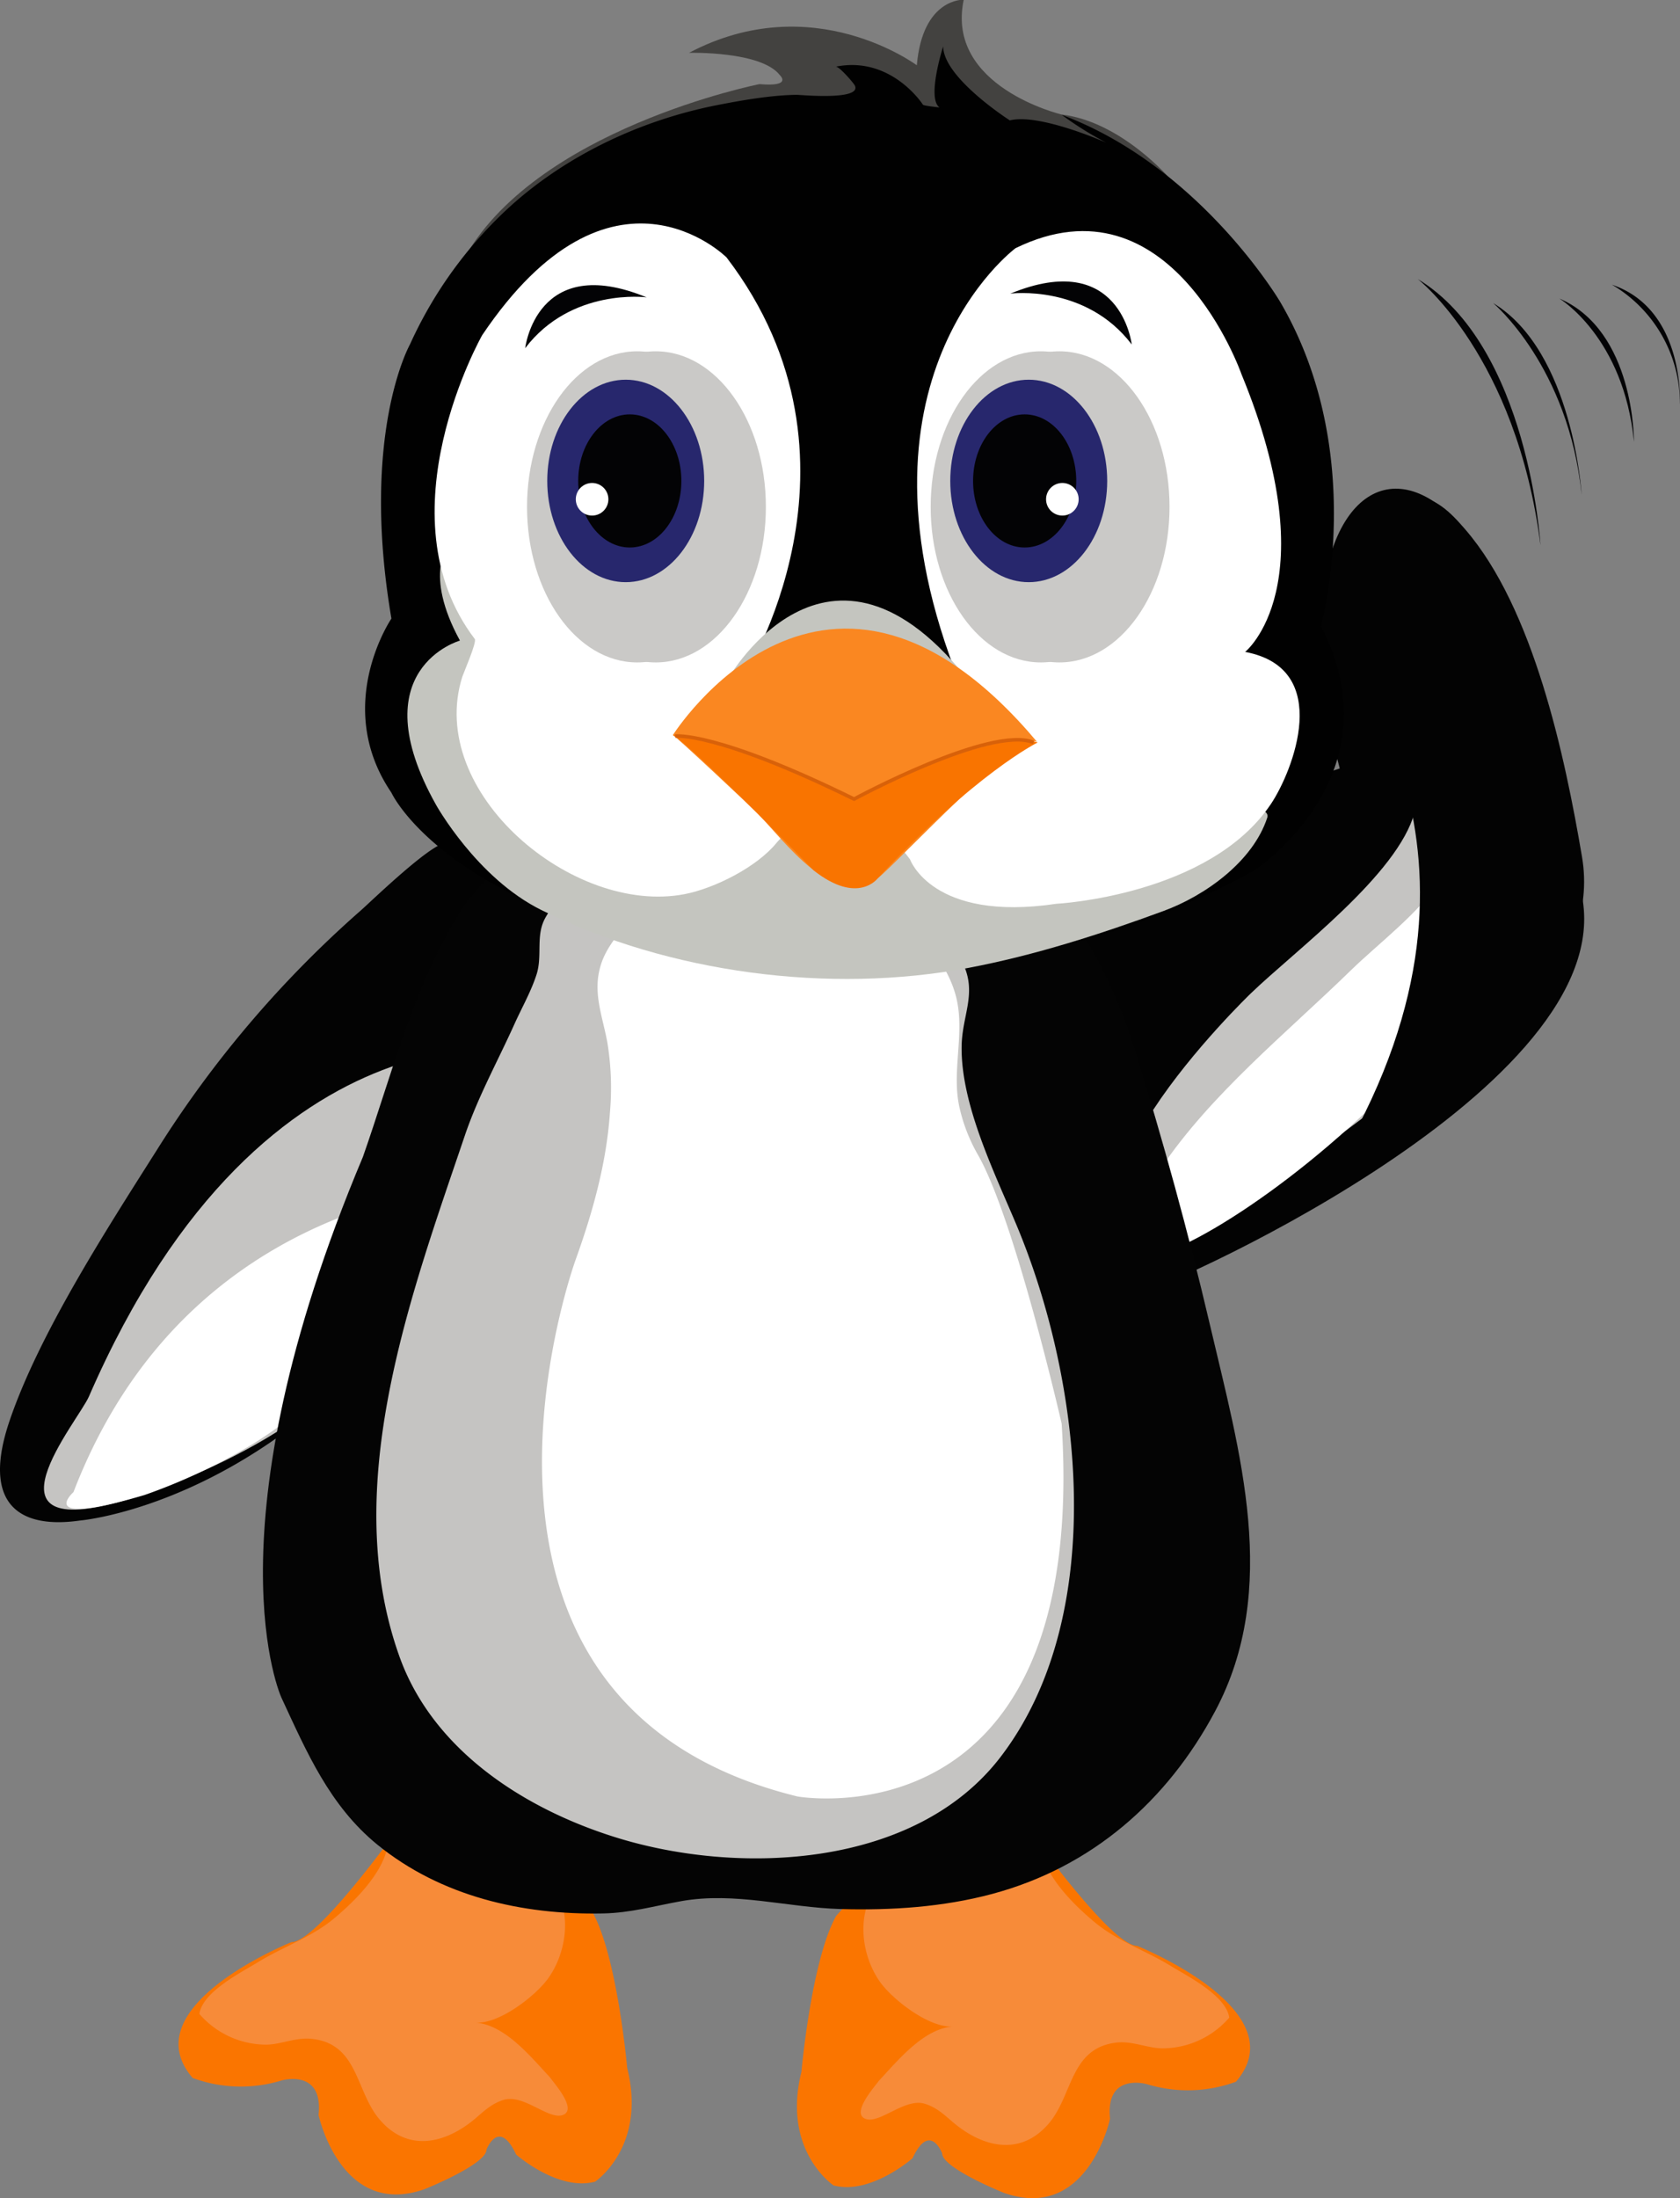 <svg xmlns="http://www.w3.org/2000/svg" viewBox="0 0 453.67 593.44"><rect x="0" y="0" width="453.67" height="593.44" fill="#808080" stroke="none"/><defs><style>.cls-1{fill:#fa7500;}.cls-2{fill:#f78b39;}.cls-3{fill:#030303;}.cls-4{fill:#c5c4c2;}.cls-5{fill:#fff;}.cls-6{fill:#040404;}.cls-7{fill:#030305;}.cls-8{fill:#434240;}.cls-9{fill:#010101;}.cls-10{fill:#c4c5bf;}.cls-11{fill:#cac9c7;}.cls-12{fill:#27276d;}.cls-13{fill:#fa8721;}.cls-14{fill:#f97400;}.cls-15{fill:none;stroke:#d86109;stroke-miterlimit:10;stroke-width:0.97px;}</style></defs><title>listening</title><g id="Layer_2" data-name="Layer 2"><g id="Layer_3" data-name="Layer 3"><path class="cls-1" d="M106,495.67S85.36,524.33,78.7,524.33c0,0-43.33,17.33-26.67,36.67a37.63,37.63,0,0,0,24,.67s11.33-3.33,10,9.33c0,0,6,28,28.67,20,0,0,16.67-6.67,16.67-10.67,0,0,3.33-8.67,8,1.33,0,0,11.33,10,21.33,7.33,0,0,14-9.33,8.67-30.67,0,0-2.67-30-9.33-42C160,516.33,139.36,490.33,106,495.67Z"/><path class="cls-2" d="M104.7,496s2,8.2-14.58,22c-6,5-13.76,7.62-20.42,11.71-4.56,2.8-15,8-15.86,14A23.94,23.94,0,0,0,71.75,552c4.2,0,8.2-2.12,12.75-1.53C96.87,552,96,564.76,102.64,572.36c7.67,8.83,17.88,6.34,26-.66,2.29-2,4.34-3.85,7.33-4.78,5.5-1.72,12.38,5.71,16.2,4,3.59-1.61-2.4-8.36-3.79-10.24-5.2-5.56-12-14-20-14.65,6.37.55,16.54-7.38,19.86-12.22,4.58-6.66,6-16.34,2-23.64-3.54-6.48-14-12.15-20.73-14.37C121.64,493.15,112.73,494.26,104.7,496Z"/><path class="cls-1" d="M279.76,496.67s20.67,28.67,27.33,28.67c0,0,43.33,17.33,26.67,36.67a37.63,37.63,0,0,1-24,.67s-11.33-3.33-10,9.33c0,0-6,28-28.67,20,0,0-16.67-6.67-16.67-10.67,0,0-3.33-8.67-8,1.33,0,0-11.33,10-21.33,7.33,0,0-14-9.33-8.67-30.67,0,0,2.67-30,9.33-42C225.76,517.33,246.43,491.33,279.76,496.67Z"/><path class="cls-2" d="M281.09,497s-2,8.2,14.58,22c6,5,13.76,7.62,20.42,11.71,4.56,2.8,15,8,15.86,14A23.94,23.94,0,0,1,314,553c-4.2,0-8.2-2.12-12.75-1.53-12.37,1.61-11.53,14.34-18.14,21.94-7.67,8.83-17.88,6.34-26-.66-2.3-2-4.34-3.85-7.33-4.78-5.5-1.72-12.38,5.71-16.21,4-3.59-1.61,2.4-8.36,3.79-10.24,5.2-5.56,12-14,20-14.65-6.37.55-16.54-7.38-19.86-12.22-4.58-6.66-6-16.34-2-23.64,3.54-6.48,14-12.15,20.73-14.37C264.15,494.15,273.06,495.26,281.09,497Z"/><path class="cls-3" d="M307.7,349c2.74.78,126-53,119.88-104.68-18.39-155.23-90.92-132-65.79-36.86,0,0-51.84,16.23-90.09,47.54C271.7,255,242,330.41,307.7,349Z"/><path class="cls-4" d="M315.62,337.72c1.69.39,106-68.69,106-89.76,0-27.68-4-71.14-22.13-93.73C384.13,135.1,375,153,374.82,170.3c-.18,15.73,11.35,33.61,7.19,49-4.56,16.84-32.07,37.17-44.19,48.84C337.77,268.17,275.11,328.5,315.62,337.72Z"/><path class="cls-5" d="M305.7,338c6,13.55,128.79-71.35,107.9-135.72-2.86-8.82-7.26-29.67-17.28-33.33-13.21-4.82-6.35,15.17-5.55,23.19,1.37,13.67,5.84,33.21-2,45.65-5.44,8.6-16.69,17.06-24,24.19-17.32,16.89-37.75,33.31-51.36,53.54C303.59,330.09,302.72,331.23,305.7,338Z"/><path class="cls-3" d="M359.66,161c1.23,18.81,51.07,67.26,2.74,151.07-2.85,4.94,49.61-39.25,51.41-41.47,9.58-11.78,16-24.06,13.38-39.39-4.62-27.23-13.08-67-31.55-88.33-3.91-4.52-8-8.78-14.37-9C378.56,133.74,358.1,137,359.66,161Z"/><path class="cls-3" d="M120.91,227.7c-2.91-1.65-21,15.95-23.48,18.1a293.5,293.5,0,0,0-55,64.56C29,331.58,10.52,360.08,2.53,383.74c-7.47,22.13,2.42,29.13,19,26.77,0,0,38-3.12,75.55-41.32,0,0,26.59-24.21,76.25-46.53C173.34,322.65,190.49,267.24,120.91,227.7Z"/><path class="cls-4" d="M146.4,283.75S72.11,266.4,24,377.05c-3,6.8-30.89,39.74,9.74,28,0,0,48.66-13.91,67.26-42.66,0,0,59-44,72.39-39.74C173.34,322.65,160.57,290.68,146.4,283.75Z"/><path class="cls-5" d="M146.84,318.83s-92.22-6.35-127,84c0,0-10.75,9.62,19.17.79a155.83,155.83,0,0,0,26.44-12.12c18.83-10.63,35.89-30,54.32-43,14.82-10.38,35.61-26.43,50.76-26.32C170.58,322.2,155,319,146.84,318.83Z"/><path class="cls-6" d="M123.83,246.87l.3-.47c5.61-8.92,13.69-15,22-21.34,24.77-18.91,55.51-32.4,86.83-21.7,36.79,12.57,62.34,43.87,73.54,80.13,7.53,24.36,14.34,49,20.14,73.79,8.14,34.81,19.14,71.62,1.48,104.73-12.91,24.22-33.34,42.13-60.26,49.32-13.27,3.54-27.15,4.45-40.85,4.06-14.36-.41-28.52-4.7-43-2.14-7.25,1.29-13.75,3.2-21.23,3.33C141,517,119.12,512,101.89,498,89,487.46,82.84,473.06,76,458.33c0,0-20.65-44.71,22-146C105.64,290.62,111.57,266.62,123.83,246.87Z"/><path class="cls-4" d="M146.08,251a11.35,11.35,0,0,1,1.16-3.17c6.51-11.82,26.16-21.91,38-26.87,14.94-6.29,32-6.86,45.71,2.82,6.65,4.71,11.93,11.13,16.52,17.8,4.19,6.09,9.23,11.67,12.48,18.36,4,8.15-.14,14.06-.27,22.5-.24,15.7,8.82,34,14.85,48.36,17.64,42.11,25.07,105.21-4.39,143.6-23,29.92-70.3,31.94-103.34,21.8-24.95-7.66-49.94-23.58-59-49.17-16.21-45.63,3-97,17.72-140.45,3.58-10.58,9-20.29,13.55-30.44,2-4.38,4.42-8.63,5.88-13.24C146.15,258.91,145.27,254.87,146.08,251Z"/><path class="cls-5" d="M161.87,261.92c-1.58,6.68.88,12.72,2.14,19.51a75.75,75.75,0,0,1,.71,18.77c-.92,13.79-4.69,27.18-9.36,40.13,0,.1-43.29,119.34,60,144.67,0,0,78.67,14,71.33-100.67,0,0-12.67-55.33-22.67-72.67a45.87,45.87,0,0,1-4.85-12.37c-2.33-9.81,1.41-19.94-.88-29.73-2.21-9.43-9.66-17.1-15.84-24.19-12.74-14.6-30.12-23.5-49.3-15.42a52.11,52.11,0,0,0-18.07,13.34c-4.08,4.49-10,9.82-12.41,16A19.1,19.1,0,0,0,161.87,261.92Z"/></g><g id="Layer_2-2" data-name="Layer 2"><path class="cls-7" d="M427.12,133.65s-2.28-38.76-23.91-51.83C403.22,81.83,423.58,98.84,427.12,133.65Z"/><path class="cls-7" d="M441.24,119.26s.25-29.91-20.14-38.66C421.1,80.61,438.46,91,441.24,119.26Z"/><path class="cls-7" d="M453.65,109.24s1.46-25.69-18.34-32.37A37.22,37.22,0,0,1,453.65,109.24Z"/><path class="cls-7" d="M416,147.19s-3.16-53.74-33.15-71.86C382.88,75.33,409.5,96.12,416,147.19Z"/><path class="cls-8" d="M186.08,14.26s19.54-.53,24.55,6.07c0,0,3.43,3.17-5.54,2.38,0,0-61.25,12.14-80.26,48,0,0,115.9-55.44,191.13-22.44,0,0-13.13-15.43-29.27-17.35,0,0-31.45-7.46-26.44-31,0,0-11.09-.53-12.67,17.69C247.59,17.69,219.6-3.43,186.08,14.26Z"/><path class="cls-9" d="M225.7,18c.85-.17,4.86,4.44,5.17,5.14,1.79,4.06-14.82,2.45-15.79,2.46-6.83.1-14.58,1.44-21.27,2.75-20.53,4-40.62,13.4-56.15,27.47A114.15,114.15,0,0,0,110.7,93s-13.5,24-5,74c0,0-16,23.5,0,47,0,0,17,37.5,109.5,48,0,0,62,7,123.5-27,0,0,39-25.5,18-66,0,0,13-46.5-11-87.5,0,0-21.5-36.5-59-50.5a91.53,91.53,0,0,0,12,7.5s-18-8-26-6c0,0-18-11.5-18-20,0,0-4.5,14-1,16.5,0,0-4.33-.43-4.48-.75C249.21,28.21,240.68,15,225.7,18Z"/><path class="cls-10" d="M121.2,147s-7,7.63,3,25.94c0,0-27,7.63-6.5,44.26,0,0,11,19.84,28.5,28.49,34.5,17.05,77.85,22.72,115.4,15.6,17.9-3.4,35.52-9.06,52.61-15.35,11.18-4.11,24.1-13.3,28-25.18,4-12.21-149.5,5.09-158.5-2.54S118.7,161.71,121.2,147Z"/><path class="cls-5" d="M200.7,183s37.5-58.5-4.5-113.5c0,0-31-31-66,21,0,0-27.5,48.5-2,82,.64.81-3,9.1-3.36,10.21-9.87,31.13,29.87,64.49,60,58.69,8.15-1.57,19.59-7.34,24.9-13.9,0,0,17-21,36,4.5,0,0,6,17,39.5,12,0,0,41.39-2.13,58-27,5.77-8.65,17-36.5-7-41,0,0,22.5-18-1-75,0,0-19-54.5-61-34,0,0-48,35.5-15,117.5C259.2,184.46,234.2,218.46,200.7,183Z"/><path class="cls-10" d="M196.7,183.13s28.36-49.86,67.5,4.11C264.2,187.24,221.09,200.09,196.7,183.13Z"/><path class="cls-7" d="M305.62,93s-3-26-32.8-13.72C272.82,79.26,293.17,76.62,305.62,93Z"/><path class="cls-7" d="M141.82,94s3-26,32.8-13.72C174.62,80.26,154.27,77.62,141.82,94Z"/><ellipse class="cls-11" cx="286.07" cy="136.84" rx="29.75" ry="42"/><ellipse class="cls-11" cx="177.07" cy="136.84" rx="29.75" ry="42"/><ellipse class="cls-12" cx="173.97" cy="129.84" rx="21.19" ry="27.33"/><ellipse class="cls-7" cx="175.07" cy="129.84" rx="13.93" ry="17.97"/><circle class="cls-5" cx="164.89" cy="134.79" r="4.4"/><ellipse class="cls-12" cx="282.8" cy="129.84" rx="21.19" ry="27.33"/><ellipse class="cls-7" cx="281.7" cy="129.84" rx="13.93" ry="17.97"/><circle class="cls-5" cx="291.88" cy="134.79" r="4.4"/><ellipse class="cls-11" cx="281.07" cy="136.84" rx="29.75" ry="42"/><ellipse class="cls-11" cx="172.07" cy="136.84" rx="29.75" ry="42"/><ellipse class="cls-12" cx="168.97" cy="129.84" rx="21.19" ry="27.33"/><ellipse class="cls-7" cx="170.07" cy="129.84" rx="13.93" ry="17.97"/><circle class="cls-5" cx="159.89" cy="134.79" r="4.4"/><ellipse class="cls-12" cx="277.8" cy="129.84" rx="21.19" ry="27.33"/><ellipse class="cls-7" cx="276.7" cy="129.84" rx="13.93" ry="17.97"/><circle class="cls-5" cx="286.88" cy="134.79" r="4.4"/><path class="cls-13" d="M181.7,198.46s41.51-66,98.5,2c-3.69-4.39-38.13,32.72-43.14,36.62-11.69,9.11-25.29-10.23-32.68-17.67C202.88,217.9,181.89,198.16,181.7,198.46Z"/><path class="cls-14" d="M230.7,215.46s37.5-19,49.5-15c0,0-16.78,8.24-43.14,36.62,0,0-5.36,7.38-17.36-2.12,0,0-31.5-32.5-38-36.5C181.7,198.46,189.7,197,230.7,215.46Z"/><path class="cls-15" d="M182.34,198.73s10.8-1.44,48.3,17c0,0,36.95-20,48.45-15.29"/></g></g></svg>
